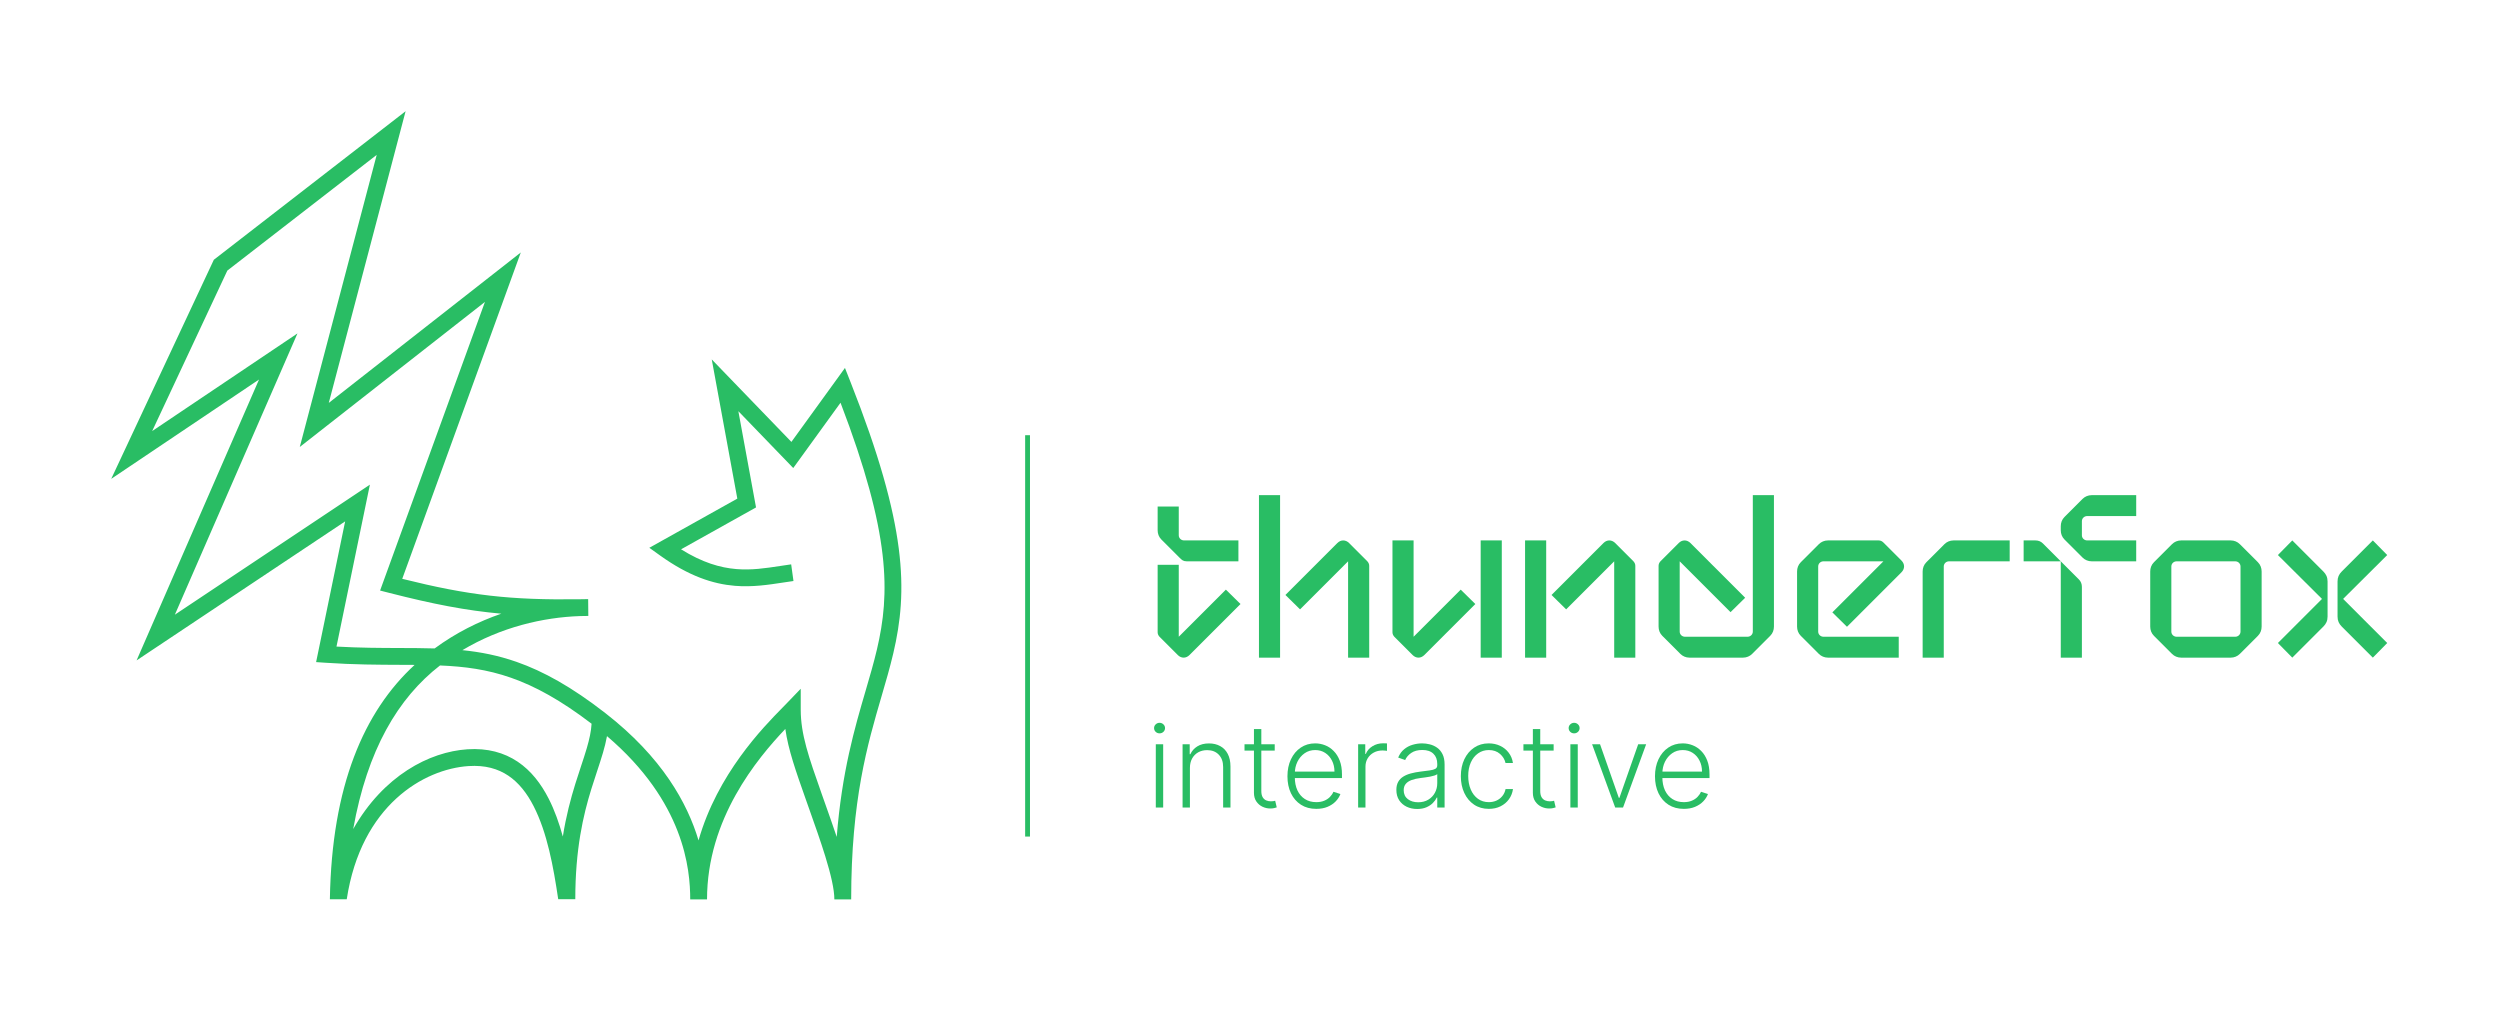 <svg width="517" height="209" viewBox="0 0 517 209" fill="none" xmlns="http://www.w3.org/2000/svg">
<path fill-rule="evenodd" clip-rule="evenodd" d="M83.878 23L67.992 83.319L107.701 52.209L83.183 119.702C96.979 123.141 105.549 124.122 119.887 123.926C120.474 123.907 121.056 123.897 121.631 123.897L121.664 127.375C121.091 127.386 120.526 127.395 119.969 127.403C112.324 127.658 103.584 129.689 95.622 134.453C99.33 134.829 102.983 135.534 106.814 136.872C112.384 138.818 118.242 142.072 125.173 147.46C136.921 156.592 142.154 166.093 144.457 173.797C148.354 160.067 157.822 150.418 161.763 146.401C162.079 146.08 162.359 145.794 162.598 145.546L165.591 142.434V146.751C165.591 151.834 167.21 156.481 169.934 164.198L169.972 164.306C170.195 164.937 170.421 165.576 170.65 166.221C171.452 168.483 172.279 170.814 173.034 173.078C174.103 159.595 176.738 150.598 179.01 142.843C179.878 139.876 180.694 137.09 181.349 134.305C184.062 122.759 184.256 110.554 173.821 83.285L164.043 96.789L152.692 85.033L156.347 104.935L140.843 113.599C145.282 116.364 148.967 117.409 152.262 117.682C155.423 117.944 158.254 117.514 161.291 117.051C162.05 116.936 162.822 116.818 163.615 116.709L164.089 120.155C163.399 120.25 162.695 120.357 161.979 120.467C158.905 120.938 155.583 121.447 151.974 121.148C147.421 120.77 142.447 119.135 136.507 114.877L134.281 113.282L152.477 103.114L147.189 74.327L163.661 91.386L174.737 76.091L175.902 79.041C187.654 108.796 187.762 122.216 184.734 135.101C184.039 138.06 183.193 140.952 182.305 143.988C179.391 153.946 176.024 165.456 176.024 186H172.546C172.546 183.931 171.816 180.805 170.666 177.073C169.719 174.001 168.539 170.673 167.38 167.405C167.149 166.755 166.919 166.107 166.692 165.464L166.575 165.13C164.566 159.439 163.02 155.059 162.404 150.746C156.59 156.886 146.214 169.292 146.214 186H142.737C142.737 179.723 141.51 165.861 125.526 152.23C125.32 153.378 125.029 154.522 124.689 155.682C124.336 156.889 123.894 158.227 123.431 159.628C123.053 160.77 122.662 161.955 122.294 163.144C120.595 168.631 118.971 175.616 118.971 185.958H115.439C114.441 179.217 113.164 172.216 110.363 166.732C108.976 164.016 107.263 161.846 105.117 160.406C102.997 158.984 100.342 158.197 96.903 158.423C87.683 159.027 74.672 166.498 71.706 185.972H68.22C68.594 162.521 75.283 147.112 85.743 137.503C84.797 137.496 83.826 137.492 82.83 137.489C78.255 137.472 73.136 137.453 67.359 137.059L65.371 136.923L71.377 107.82L28.244 136.575L53.566 78.485L23 99.029L44.22 53.721L83.878 23ZM89.883 134.097C94.265 130.873 98.959 128.531 103.666 126.911C96.369 126.256 89.517 124.921 80.46 122.601L78.602 122.125L100.286 62.437L61.994 92.436L77.904 32.027L47.014 55.956L31.469 89.147L61.515 68.951L36.161 127.118L76.495 100.228L69.585 133.712C74.455 133.983 78.669 133.996 82.6 134.008C85.111 134.015 87.506 134.023 89.883 134.097ZM90.992 137.617C82.289 144.375 75.964 155.092 73.042 171.451C79.305 160.42 88.773 155.47 96.676 154.952C100.814 154.681 104.245 155.633 107.054 157.518C109.838 159.385 111.897 162.09 113.46 165.15C114.685 167.547 115.634 170.224 116.394 172.997C117.072 168.72 118.022 165.182 118.971 162.116C119.395 160.749 119.793 159.547 120.165 158.425C120.599 157.119 120.995 155.923 121.351 154.706C121.888 152.87 122.246 151.248 122.341 149.668C115.939 144.775 110.616 141.885 105.666 140.155C100.742 138.435 96.102 137.833 90.992 137.617Z" fill="#29BD64"/>
<path d="M244.776 136C244.344 136 243.912 135.808 243.576 135.472L239.832 131.728C239.592 131.488 239.4 131.152 239.4 130.768V116.8H243.768V131.68L253.512 121.936L256.536 124.912L245.976 135.472C245.64 135.808 245.208 136 244.776 136ZM239.4 109.648V104.752H243.768V110.704C243.768 111.28 244.248 111.76 244.872 111.76H256.104V116.08H245.4C244.68 116.08 244.392 115.792 243.912 115.312L240.168 111.568C239.64 111.04 239.4 110.368 239.4 109.648Z" fill="#29BD64"/>
<path d="M278.785 136V116.08L268.849 126.016L265.825 123.04L276.577 112.288C276.913 111.952 277.345 111.76 277.777 111.76C278.209 111.76 278.641 111.952 278.977 112.288L282.721 116.032C282.961 116.272 283.153 116.608 283.153 116.992V136H278.785ZM260.353 136V102.4H264.721V136H260.353Z" fill="#29BD64"/>
<path d="M293.338 136C292.906 136 292.474 135.808 292.138 135.472L288.394 131.728C288.154 131.488 287.962 131.152 287.962 130.768V111.76H292.33V131.68L302.074 121.936L305.098 124.912L294.538 135.472C294.202 135.808 293.77 136 293.338 136ZM306.202 136V111.76H310.57V136H306.202Z" fill="#29BD64"/>
<path d="M333.816 136V116.08L323.88 126.016L320.856 123.04L331.608 112.288C331.944 111.952 332.376 111.76 332.808 111.76C333.24 111.76 333.672 111.952 334.008 112.288L337.752 116.032C337.992 116.272 338.184 116.608 338.184 116.992V136H333.816ZM315.384 136V111.76H319.752V136H315.384Z" fill="#29BD64"/>
<path d="M349.378 136C348.658 136 347.986 135.712 347.506 135.232L343.762 131.488C343.234 130.96 342.994 130.288 342.994 129.568V116.992C342.994 116.608 343.186 116.272 343.426 116.032L347.17 112.288C347.506 111.952 347.938 111.76 348.37 111.76C348.802 111.76 349.234 111.952 349.57 112.288L360.898 123.616L357.874 126.592L347.362 116.08V130.624C347.362 131.2 347.842 131.68 348.466 131.68H361.378C362.002 131.68 362.482 131.2 362.482 130.624V102.4H366.85V129.568C366.85 130.288 366.61 130.96 366.082 131.488L362.338 135.232C361.858 135.712 361.186 136 360.466 136H349.378Z" fill="#29BD64"/>
<path d="M378.018 136C377.298 136 376.626 135.712 376.146 135.232L372.402 131.488C371.874 130.96 371.634 130.288 371.634 129.568V118.192C371.634 117.472 371.874 116.8 372.402 116.272L376.146 112.528C376.626 112.048 377.298 111.76 378.018 111.76H388.53C388.914 111.76 389.25 111.952 389.49 112.192L393.234 115.936C393.57 116.272 393.762 116.704 393.762 117.136C393.762 117.568 393.57 118 393.234 118.336L381.954 129.616L378.93 126.64L389.49 116.08H377.106C376.482 116.08 376.002 116.56 376.002 117.136V130.624C376.002 131.2 376.482 131.68 377.106 131.68H392.658V136H378.018Z" fill="#29BD64"/>
<path d="M397.603 118.192C397.603 117.472 397.843 116.8 398.371 116.272L402.115 112.528C402.595 112.048 403.267 111.76 403.987 111.76H415.603V116.08H403.075C402.451 116.08 401.971 116.56 401.971 117.136V136H397.603V118.192Z" fill="#29BD64"/>
<path d="M432.551 116.08C431.831 116.08 431.159 115.792 430.679 115.312L426.935 111.568C426.407 111.04 426.167 110.368 426.167 109.648V108.832C426.167 108.112 426.407 107.44 426.935 106.912L430.679 103.168C431.159 102.688 431.831 102.4 432.551 102.4H441.767V106.72H431.639C431.015 106.72 430.535 107.2 430.535 107.776V110.704C430.535 111.28 431.015 111.76 431.639 111.76H441.767V116.08H432.551ZM418.487 116.08V111.76H420.935C421.511 111.76 422.039 111.952 422.471 112.384L426.167 116.08H418.487ZM426.167 136V116.08L429.911 119.824C430.343 120.256 430.535 120.784 430.535 121.36V136H426.167Z" fill="#29BD64"/>
<path d="M451.05 136C450.33 136 449.658 135.712 449.178 135.232L445.434 131.488C444.906 130.96 444.666 130.288 444.666 129.568V118.192C444.666 117.472 444.906 116.8 445.434 116.272L449.178 112.528C449.658 112.048 450.33 111.76 451.05 111.76H461.322C462.042 111.76 462.714 112.048 463.194 112.528L466.938 116.272C467.466 116.8 467.706 117.472 467.706 118.192V129.568C467.706 130.288 467.466 130.96 466.938 131.488L463.194 135.232C462.714 135.712 462.042 136 461.322 136H451.05ZM449.034 130.624C449.034 131.2 449.514 131.68 450.138 131.68H462.234C462.858 131.68 463.338 131.2 463.338 130.624V117.136C463.338 116.56 462.858 116.08 462.234 116.08H450.138C449.514 116.08 449.034 116.56 449.034 117.136V130.624Z" fill="#29BD64"/>
<path d="M484.269 129.568C483.693 128.992 483.405 128.368 483.405 127.504V120.256C483.405 119.392 483.693 118.768 484.269 118.192L490.701 111.76L493.677 114.784L484.557 123.856L493.677 132.976L490.701 136L484.269 129.568ZM471.069 132.976L480.189 123.856L471.069 114.784L474.045 111.76L480.477 118.192C481.053 118.768 481.341 119.392 481.341 120.256V127.504C481.341 128.368 481.053 128.992 480.477 129.568L474.045 136L471.069 132.976Z" fill="#29BD64"/>
<path d="M239.02 167V153.909H240.545V167H239.02ZM239.795 151.659C239.483 151.659 239.216 151.554 238.994 151.344C238.773 151.128 238.662 150.869 238.662 150.568C238.662 150.267 238.773 150.011 238.994 149.801C239.216 149.585 239.483 149.477 239.795 149.477C240.108 149.477 240.375 149.585 240.597 149.801C240.818 150.011 240.929 150.267 240.929 150.568C240.929 150.869 240.818 151.128 240.597 151.344C240.375 151.554 240.108 151.659 239.795 151.659Z" fill="#29BD64"/>
<path d="M246.075 158.818V167H244.557V153.909H246.032V155.963H246.168C246.475 155.293 246.952 154.756 247.6 154.352C248.253 153.943 249.06 153.739 250.021 153.739C250.901 153.739 251.674 153.923 252.339 154.293C253.009 154.656 253.529 155.193 253.898 155.903C254.273 156.614 254.461 157.486 254.461 158.52V167H252.944V158.614C252.944 157.54 252.643 156.69 252.04 156.065C251.444 155.44 250.643 155.128 249.637 155.128C248.95 155.128 248.339 155.276 247.805 155.571C247.271 155.866 246.847 156.293 246.535 156.849C246.228 157.401 246.075 158.057 246.075 158.818Z" fill="#29BD64"/>
<path d="M263.612 153.909V155.23H257.365V153.909H263.612ZM259.317 150.773H260.842V163.582C260.842 164.128 260.936 164.557 261.124 164.869C261.311 165.176 261.555 165.395 261.856 165.526C262.158 165.651 262.479 165.713 262.82 165.713C263.018 165.713 263.189 165.702 263.331 165.679C263.473 165.651 263.598 165.622 263.706 165.594L264.03 166.966C263.882 167.023 263.7 167.074 263.484 167.119C263.268 167.17 263.001 167.196 262.683 167.196C262.126 167.196 261.589 167.074 261.072 166.83C260.561 166.585 260.141 166.222 259.811 165.739C259.481 165.256 259.317 164.656 259.317 163.94V150.773Z" fill="#29BD64"/>
<path d="M272.209 167.273C270.988 167.273 269.931 166.989 269.039 166.42C268.147 165.847 267.457 165.054 266.968 164.043C266.485 163.026 266.244 161.855 266.244 160.531C266.244 159.213 266.485 158.043 266.968 157.02C267.457 155.991 268.13 155.187 268.988 154.608C269.851 154.023 270.849 153.73 271.979 153.73C272.69 153.73 273.374 153.861 274.033 154.122C274.692 154.378 275.283 154.773 275.806 155.307C276.334 155.835 276.752 156.503 277.059 157.31C277.366 158.111 277.519 159.06 277.519 160.156V160.906H267.292V159.568H275.968C275.968 158.727 275.798 157.972 275.457 157.301C275.121 156.625 274.653 156.091 274.05 155.699C273.454 155.307 272.763 155.111 271.979 155.111C271.15 155.111 270.42 155.332 269.789 155.776C269.158 156.219 268.664 156.804 268.306 157.531C267.954 158.259 267.775 159.054 267.769 159.918V160.719C267.769 161.759 267.948 162.668 268.306 163.446C268.67 164.219 269.184 164.818 269.849 165.244C270.513 165.67 271.3 165.884 272.209 165.884C272.829 165.884 273.371 165.787 273.837 165.594C274.309 165.401 274.704 165.142 275.022 164.818C275.346 164.489 275.59 164.128 275.755 163.736L277.195 164.205C276.996 164.756 276.67 165.264 276.215 165.73C275.766 166.196 275.204 166.571 274.528 166.855C273.857 167.134 273.084 167.273 272.209 167.273Z" fill="#29BD64"/>
<path d="M280.862 167V153.909H282.337V155.92H282.447C282.709 155.261 283.163 154.73 283.811 154.327C284.464 153.918 285.203 153.713 286.027 153.713C286.152 153.713 286.291 153.716 286.445 153.722C286.598 153.727 286.726 153.733 286.828 153.739V155.281C286.76 155.27 286.641 155.253 286.47 155.23C286.3 155.207 286.115 155.196 285.916 155.196C285.234 155.196 284.626 155.341 284.092 155.631C283.564 155.915 283.146 156.31 282.839 156.815C282.533 157.321 282.379 157.898 282.379 158.545V167H280.862Z" fill="#29BD64"/>
<path d="M293.073 167.298C292.283 167.298 291.562 167.145 290.908 166.838C290.255 166.526 289.735 166.077 289.349 165.491C288.962 164.901 288.769 164.185 288.769 163.344C288.769 162.696 288.891 162.151 289.136 161.707C289.38 161.264 289.726 160.901 290.175 160.616C290.624 160.332 291.155 160.108 291.769 159.943C292.383 159.778 293.059 159.651 293.798 159.56C294.53 159.469 295.15 159.389 295.655 159.321C296.167 159.253 296.556 159.145 296.823 158.997C297.09 158.849 297.224 158.611 297.224 158.281V157.974C297.224 157.082 296.957 156.381 296.423 155.869C295.894 155.352 295.133 155.094 294.138 155.094C293.195 155.094 292.425 155.301 291.829 155.716C291.238 156.131 290.823 156.619 290.584 157.182L289.144 156.662C289.44 155.946 289.849 155.375 290.371 154.949C290.894 154.517 291.479 154.207 292.127 154.02C292.775 153.827 293.431 153.73 294.096 153.73C294.596 153.73 295.116 153.795 295.655 153.926C296.201 154.057 296.707 154.284 297.173 154.608C297.638 154.926 298.016 155.372 298.306 155.946C298.596 156.514 298.741 157.236 298.741 158.111V167H297.224V164.929H297.13C296.948 165.315 296.678 165.69 296.32 166.054C295.962 166.418 295.513 166.716 294.974 166.949C294.434 167.182 293.8 167.298 293.073 167.298ZM293.278 165.909C294.084 165.909 294.783 165.73 295.374 165.372C295.965 165.014 296.42 164.54 296.738 163.949C297.062 163.352 297.224 162.696 297.224 161.98V160.088C297.11 160.196 296.92 160.293 296.653 160.378C296.391 160.463 296.087 160.54 295.741 160.608C295.4 160.67 295.059 160.724 294.718 160.77C294.377 160.815 294.07 160.855 293.798 160.889C293.059 160.98 292.428 161.122 291.905 161.315C291.383 161.509 290.982 161.776 290.704 162.116C290.425 162.452 290.286 162.884 290.286 163.412C290.286 164.207 290.57 164.824 291.138 165.261C291.707 165.693 292.42 165.909 293.278 165.909Z" fill="#29BD64"/>
<path d="M307.89 167.273C306.719 167.273 305.7 166.98 304.83 166.395C303.967 165.81 303.296 165.009 302.819 163.991C302.342 162.974 302.103 161.815 302.103 160.514C302.103 159.202 302.344 158.034 302.827 157.011C303.316 155.989 303.992 155.187 304.856 154.608C305.719 154.023 306.722 153.73 307.864 153.73C308.739 153.73 309.532 153.901 310.242 154.241C310.952 154.577 311.538 155.051 311.998 155.665C312.464 156.273 312.756 156.983 312.876 157.795H311.342C311.182 157.057 310.799 156.426 310.191 155.903C309.589 155.375 308.822 155.111 307.89 155.111C307.055 155.111 306.316 155.338 305.674 155.793C305.032 156.241 304.529 156.869 304.165 157.676C303.807 158.477 303.628 159.406 303.628 160.463C303.628 161.526 303.805 162.466 304.157 163.284C304.509 164.097 305.003 164.733 305.64 165.193C306.282 165.653 307.032 165.884 307.89 165.884C308.469 165.884 308.998 165.776 309.475 165.56C309.958 165.338 310.361 165.026 310.685 164.622C311.015 164.219 311.236 163.739 311.35 163.182H312.884C312.771 163.972 312.489 164.676 312.04 165.295C311.597 165.909 311.021 166.392 310.31 166.744C309.606 167.097 308.799 167.273 307.89 167.273Z" fill="#29BD64"/>
<path d="M321.292 153.909V155.23H315.045V153.909H321.292ZM316.996 150.773H318.522V163.582C318.522 164.128 318.616 164.557 318.803 164.869C318.991 165.176 319.235 165.395 319.536 165.526C319.837 165.651 320.158 165.713 320.499 165.713C320.698 165.713 320.869 165.702 321.011 165.679C321.153 165.651 321.278 165.622 321.386 165.594L321.709 166.966C321.562 167.023 321.38 167.074 321.164 167.119C320.948 167.17 320.681 167.196 320.363 167.196C319.806 167.196 319.269 167.074 318.752 166.83C318.241 166.585 317.82 166.222 317.491 165.739C317.161 165.256 316.996 164.656 316.996 163.94V150.773Z" fill="#29BD64"/>
<path d="M324.754 167V153.909H326.28V167H324.754ZM325.53 151.659C325.217 151.659 324.95 151.554 324.729 151.344C324.507 151.128 324.396 150.869 324.396 150.568C324.396 150.267 324.507 150.011 324.729 149.801C324.95 149.585 325.217 149.477 325.53 149.477C325.842 149.477 326.109 149.585 326.331 149.801C326.552 150.011 326.663 150.267 326.663 150.568C326.663 150.869 326.552 151.128 326.331 151.344C326.109 151.554 325.842 151.659 325.53 151.659Z" fill="#29BD64"/>
<path d="M340.425 153.909L335.644 167H334.025L329.244 153.909H330.888L334.775 164.997H334.894L338.78 153.909H340.425Z" fill="#29BD64"/>
<path d="M348.217 167.273C346.996 167.273 345.939 166.989 345.047 166.42C344.155 165.847 343.464 165.054 342.976 164.043C342.493 163.026 342.251 161.855 342.251 160.531C342.251 159.213 342.493 158.043 342.976 157.02C343.464 155.991 344.138 155.187 344.996 154.608C345.859 154.023 346.856 153.73 347.987 153.73C348.697 153.73 349.382 153.861 350.041 154.122C350.7 154.378 351.291 154.773 351.814 155.307C352.342 155.835 352.76 156.503 353.067 157.31C353.374 158.111 353.527 159.06 353.527 160.156V160.906H343.3V159.568H351.976C351.976 158.727 351.805 157.972 351.464 157.301C351.129 156.625 350.66 156.091 350.058 155.699C349.462 155.307 348.771 155.111 347.987 155.111C347.158 155.111 346.427 155.332 345.797 155.776C345.166 156.219 344.672 156.804 344.314 157.531C343.962 158.259 343.783 159.054 343.777 159.918V160.719C343.777 161.759 343.956 162.668 344.314 163.446C344.677 164.219 345.192 164.818 345.856 165.244C346.521 165.67 347.308 165.884 348.217 165.884C348.837 165.884 349.379 165.787 349.845 165.594C350.317 165.401 350.712 165.142 351.03 164.818C351.354 164.489 351.598 164.128 351.763 163.736L353.203 164.205C353.004 164.756 352.677 165.264 352.223 165.73C351.774 166.196 351.212 166.571 350.535 166.855C349.865 167.134 349.092 167.273 348.217 167.273Z" fill="#29BD64"/>
<line x1="212.5" y1="173" x2="212.5" y2="90" stroke="#29BD64"/>
</svg>
